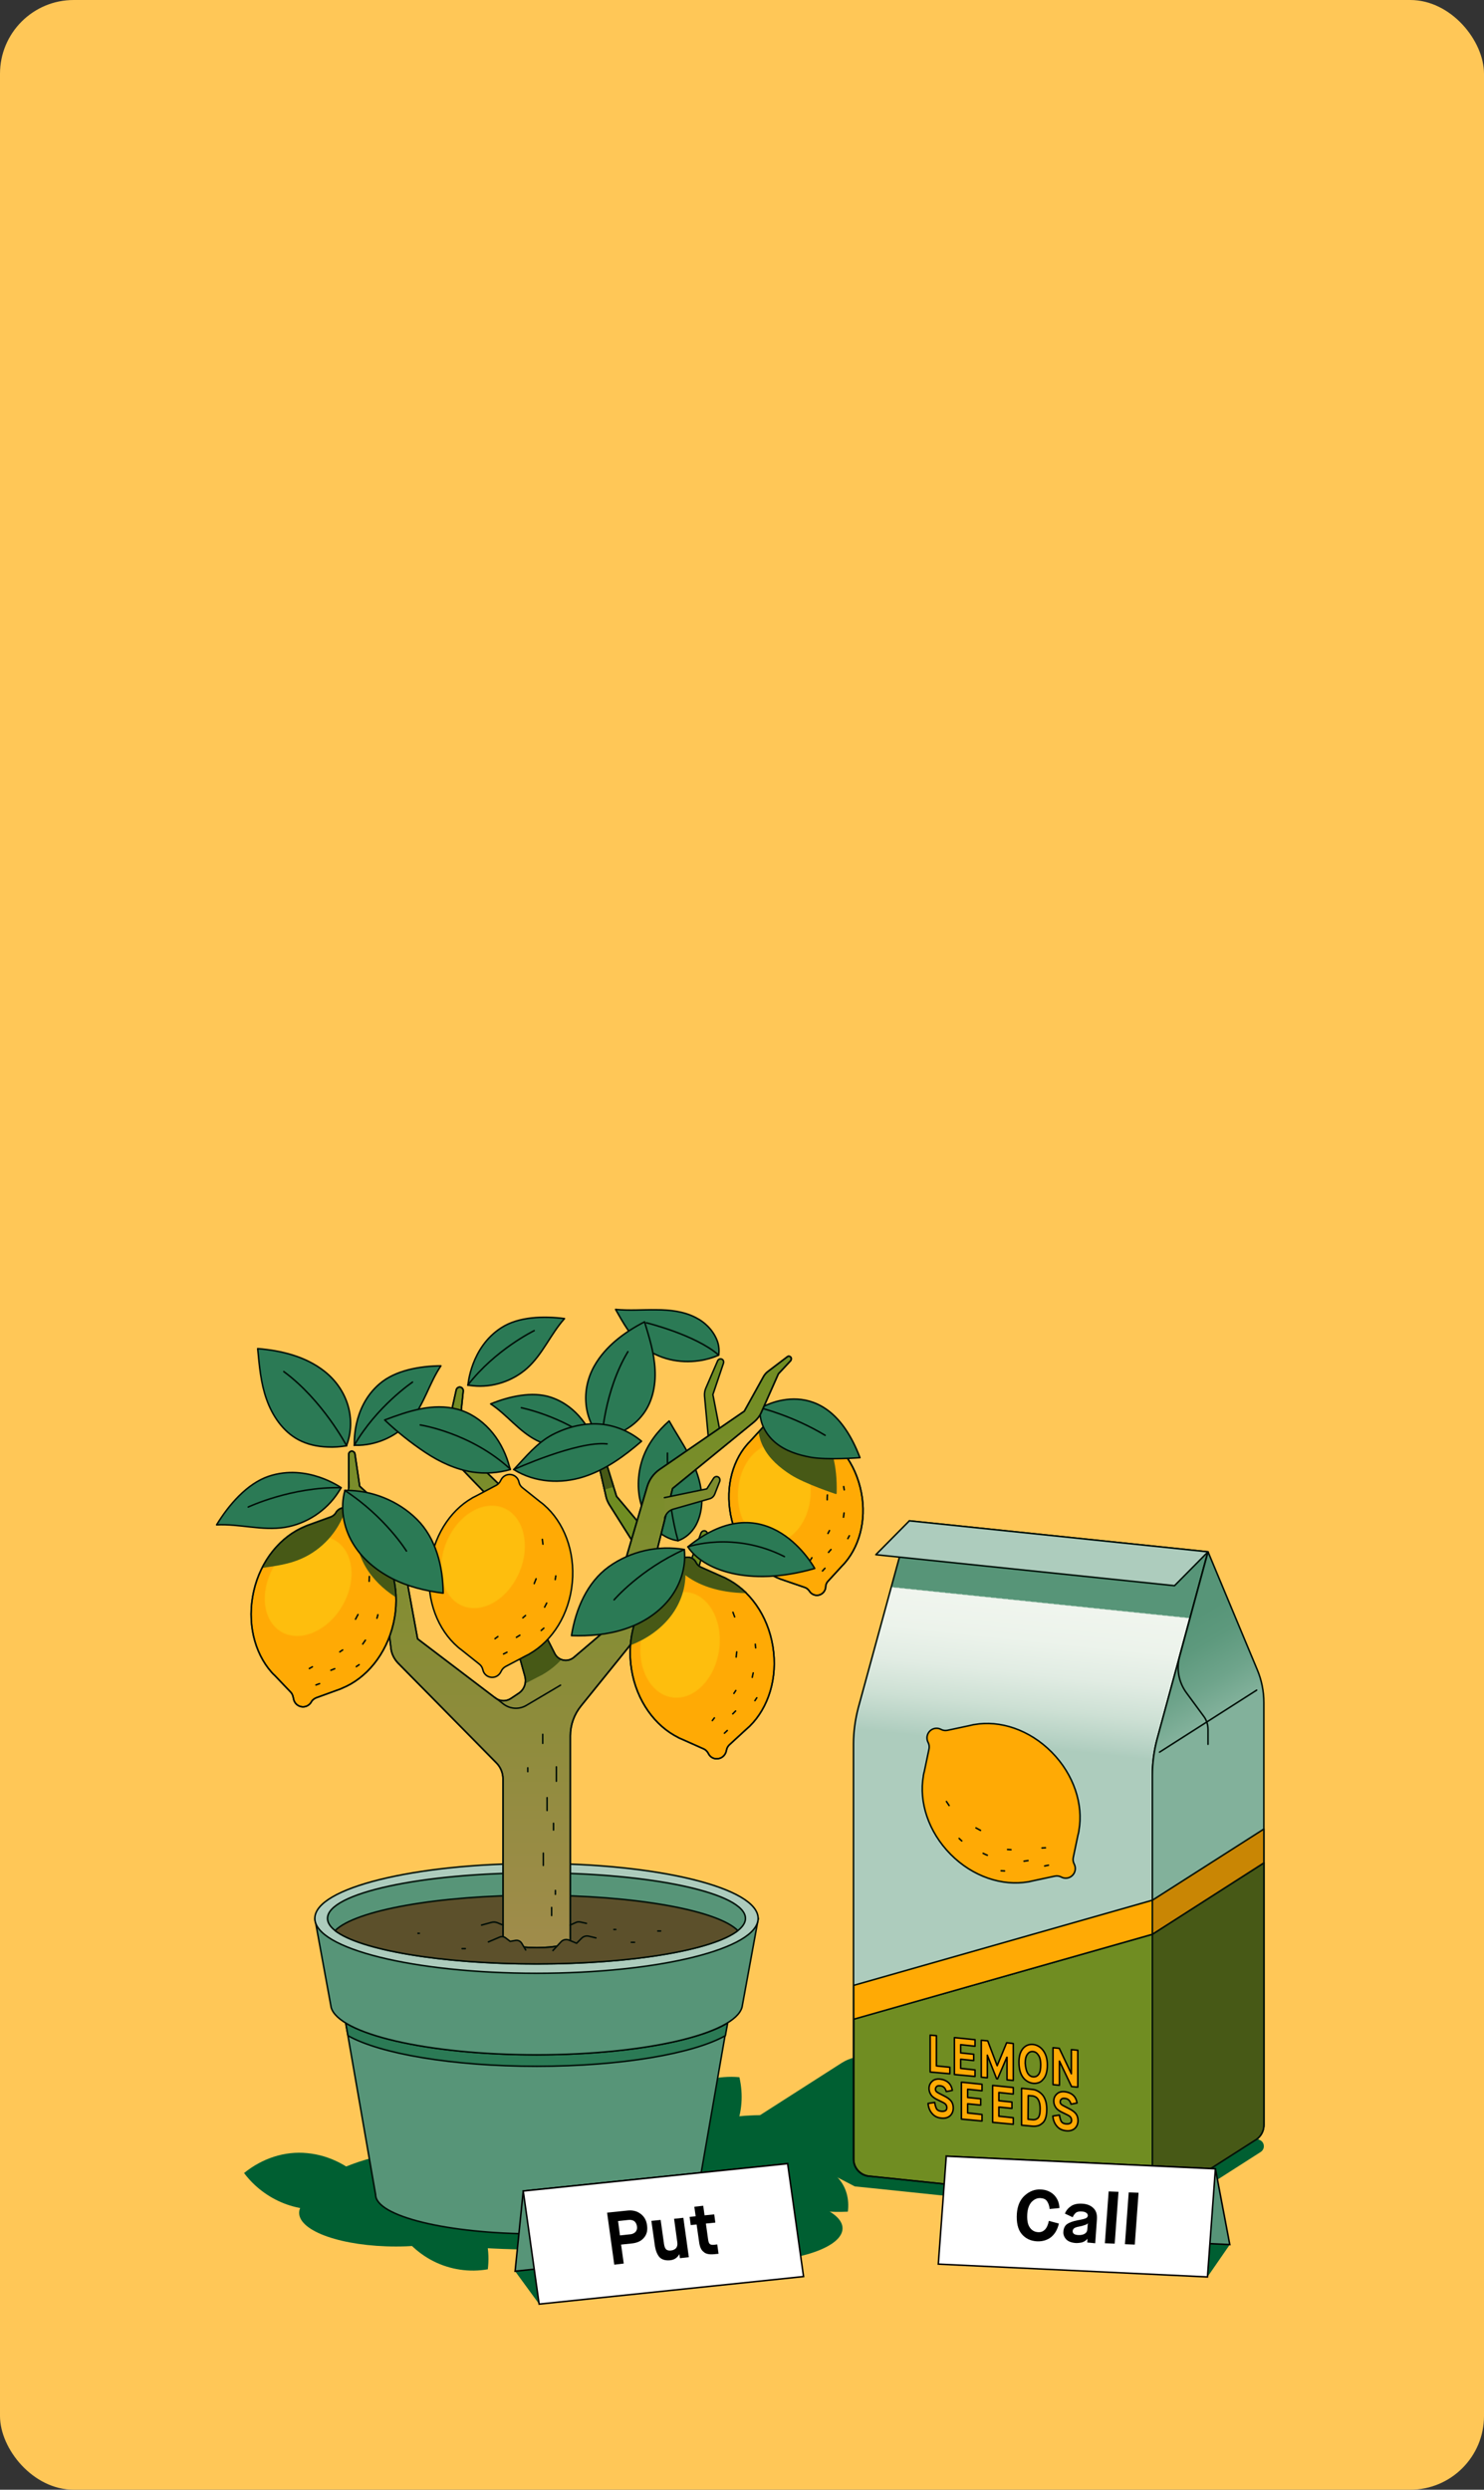 <svg width="322" height="540" viewBox="0 0 322 540" fill="none" xmlns="http://www.w3.org/2000/svg">
<rect x="0" y="0" width="322" height="540" fill="#333333" stroke="none"/>
<rect width="322" height="540" rx="16" fill="#FFC757"/>
<path d="M73.366 323.712C70.779 327.696 66.467 330.517 61.826 331.264C56.856 332.053 52.01 330.476 47 330.725C49.628 326.409 53.612 321.762 58.335 320.185C66.672 317.405 74.023 322.675 74.023 322.675L73.366 323.712Z" fill="#2B7A55" stroke="#000E07" stroke-width="0.33" stroke-miterlimit="10" stroke-linecap="round" stroke-linejoin="round"/>
<path d="M53.858 326.865C53.858 326.865 63.304 322.425 74.023 322.674" stroke="#000E07" stroke-width="0.33" stroke-miterlimit="10" stroke-linecap="round" stroke-linejoin="round"/>
<path d="M85.564 482.02C87.412 485.63 90.451 488.618 94.065 490.444C97.679 492.27 101.868 492.892 105.851 492.187C106.303 488.286 105.646 484.51 103.552 481.19C101.457 477.87 98.172 475.339 94.434 474.094" fill="#005F32"/>
<path d="M72.052 478.783C65.153 480.36 57.473 477.331 52.955 471.314C56.898 468.119 61.785 466.5 66.672 466.998C71.6 467.455 76.323 469.945 79.814 473.845" fill="#005F32"/>
<path d="M116.406 487.912C142.966 487.912 164.498 482.58 164.498 476.003C164.498 469.426 142.966 464.094 116.406 464.094C89.846 464.094 68.314 469.426 68.314 476.003C68.314 482.58 89.846 487.912 116.406 487.912Z" fill="#005F32"/>
<path d="M161.787 490.61C173.4 490.61 182.814 487.34 182.814 483.307C182.814 479.273 173.4 476.003 161.787 476.003C150.174 476.003 140.76 479.273 140.76 483.307C140.76 487.34 150.174 490.61 161.787 490.61Z" fill="#005F32"/>
<path d="M85.933 487.249C97.546 487.249 106.961 483.979 106.961 479.945C106.961 475.912 97.546 472.642 85.933 472.642C74.32 472.642 64.906 475.912 64.906 479.945C64.906 483.979 74.32 487.249 85.933 487.249Z" fill="#005F32"/>
<path d="M165.894 473.347C177.507 473.347 186.922 470.077 186.922 466.044C186.922 462.01 177.507 458.741 165.894 458.741C154.281 458.741 144.867 462.01 144.867 466.044C144.867 470.077 154.281 473.347 165.894 473.347Z" fill="#005F32"/>
<path d="M139.651 464.716C140.925 460.318 143.758 456.417 147.537 453.844C151.274 451.271 155.956 450.11 160.432 450.525C161.295 454.259 161.048 458.16 159.529 461.687C158.009 465.214 155.34 468.243 152.054 470.152" fill="#005F32"/>
<path d="M71.066 416.083L81.498 476.003C81.498 480.692 97.145 484.51 116.406 484.51C135.709 484.51 151.315 480.692 151.315 476.003L161.746 416.083H71.066Z" fill="#579578" stroke="#000E07" stroke-width="0.33" stroke-miterlimit="10" stroke-linecap="round" stroke-linejoin="round"/>
<path d="M116.406 445.669C97.679 445.669 81.662 442.806 75.009 438.781L75.502 441.52C82.401 445.42 98.13 448.159 116.447 448.159C134.764 448.159 150.452 445.42 157.393 441.52L157.886 438.781C151.191 442.806 135.133 445.669 116.406 445.669Z" fill="#2B7A55" stroke="#000E07" stroke-width="0.33" stroke-miterlimit="10" stroke-linecap="round" stroke-linejoin="round"/>
<path d="M150.986 285.784C148.358 284.415 145.319 284.083 142.403 284.083C139.446 284.041 136.489 284.29 133.573 284C135.298 287.029 136.859 289.934 139.569 292.092C142.937 294.789 147.455 295.743 151.685 295.121C153.163 294.914 154.6 294.499 155.956 293.918C156.079 292.88 155.997 291.884 155.668 290.93C154.847 288.648 153.04 286.822 150.986 285.784Z" fill="#2B7A55" stroke="#000E07" stroke-width="0.33" stroke-miterlimit="10" stroke-linecap="round" stroke-linejoin="round"/>
<path d="M140.268 286.905C140.268 286.905 150.822 289.477 155.915 293.876" stroke="#000E07" stroke-width="0.33" stroke-miterlimit="10" stroke-linecap="round" stroke-linejoin="round"/>
<path d="M153.738 312.176L152.875 302.798C152.834 302.217 152.916 301.594 153.163 301.055L155.709 295.163C155.832 294.872 156.161 294.665 156.489 294.748C156.9 294.831 157.105 295.246 156.982 295.66L154.682 302.466L156.366 311.139" fill="#708D22"/>
<path d="M153.738 312.176L152.875 302.798C152.834 302.217 152.916 301.594 153.163 301.055L155.709 295.163C155.832 294.872 156.161 294.665 156.489 294.748C156.9 294.831 157.105 295.246 156.982 295.66L154.682 302.466L156.366 311.139" stroke="#000E07" stroke-width="0.33" stroke-miterlimit="10" stroke-linecap="round" stroke-linejoin="round"/>
<path d="M128.111 313.047C124.333 314.458 119.979 314.209 116.406 312.383C112.587 310.433 110.041 306.864 106.468 304.499C110.41 302.881 115.462 301.719 119.487 303.047C126.591 305.37 129.015 312.715 129.015 312.715L128.111 313.047Z" fill="#2B7A55" stroke="#000E07" stroke-width="0.33" stroke-miterlimit="10" stroke-linecap="round" stroke-linejoin="round"/>
<path d="M113.121 305.329C113.121 305.329 121.828 307.072 129.056 312.674" stroke="#000E07" stroke-width="0.33" stroke-miterlimit="10" stroke-linecap="round" stroke-linejoin="round"/>
<path d="M77.966 313.462C82.196 313.296 86.385 311.305 89.137 308.026C92.053 304.541 93.121 300.018 95.667 296.241C91.149 296.283 85.769 297.196 82.361 300.142C76.323 305.288 76.898 313.462 76.898 313.462H77.966Z" fill="#2B7A55" stroke="#000E07" stroke-width="0.33" stroke-miterlimit="10" stroke-linecap="round" stroke-linejoin="round"/>
<path d="M89.507 299.769C89.507 299.769 81.704 305.039 76.857 313.504" stroke="#000E07" stroke-width="0.33" stroke-miterlimit="10" stroke-linecap="round" stroke-linejoin="round"/>
<path d="M102.608 300.557C106.838 301.013 111.232 299.561 114.395 296.739C117.762 293.71 119.446 289.394 122.485 285.992C118.009 285.411 112.546 285.535 108.768 287.983C102.115 292.258 101.54 300.432 101.54 300.432L102.608 300.557Z" fill="#2B7A55" stroke="#000E07" stroke-width="0.33" stroke-miterlimit="10" stroke-linecap="round" stroke-linejoin="round"/>
<path d="M115.913 288.606C115.913 288.606 107.453 292.714 101.498 300.432" stroke="#000E07" stroke-width="0.33" stroke-miterlimit="10" stroke-linecap="round" stroke-linejoin="round"/>
<path d="M57.842 303.503C56.569 299.935 56.282 296.283 55.912 292.507C61.046 292.922 66.302 294.208 70.368 297.403C75.461 301.387 77.35 307.86 75.173 313.587C73.818 313.794 72.422 313.919 71.025 313.836C68.849 313.753 66.672 313.296 64.742 312.259C61.415 310.475 59.115 307.114 57.842 303.503Z" fill="#2B7A55" stroke="#000E07" stroke-width="0.33" stroke-miterlimit="10" stroke-linecap="round" stroke-linejoin="round"/>
<path d="M75.214 313.587C75.214 313.587 69.998 303.669 61.579 297.486" stroke="#000E07" stroke-width="0.33" stroke-miterlimit="10" stroke-linecap="round" stroke-linejoin="round"/>
<path d="M142.115 297.03C141.951 293.42 140.883 290.141 139.856 286.697C135.503 288.938 131.396 291.967 128.973 296.241C125.975 301.553 126.632 307.943 130.575 312.134C131.848 311.844 133.08 311.387 134.271 310.848C136.16 309.977 137.885 308.773 139.199 307.155C141.499 304.416 142.321 300.64 142.115 297.03Z" fill="#2B7A55" stroke="#000E07" stroke-width="0.33" stroke-miterlimit="10" stroke-linecap="round" stroke-linejoin="round"/>
<path d="M130.575 312.176C130.575 312.176 131.109 301.677 136.243 293.17" stroke="#000E07" stroke-width="0.33" stroke-miterlimit="10" stroke-linecap="round" stroke-linejoin="round"/>
<path d="M161.007 435.337C161.048 435.171 164.539 416.083 164.539 416.083H68.314C68.314 416.083 71.805 435.171 71.846 435.337V435.378C73.448 441.146 92.791 445.669 116.406 445.669C140.021 445.669 159.405 441.146 161.007 435.337Z" fill="#579578" stroke="#000E07" stroke-width="0.33" stroke-miterlimit="10" stroke-linecap="round" stroke-linejoin="round"/>
<path d="M138.173 335.787L132.177 326.285C131.889 325.787 131.643 325.247 131.52 324.708L129.589 316.242C129.507 315.869 129.712 315.454 130.082 315.33C130.493 315.164 130.945 315.413 131.068 315.828L133.778 324.542L140.062 332.011" fill="#708D22"/>
<path d="M138.173 335.787L132.177 326.285C131.889 325.787 131.643 325.247 131.52 324.708L129.589 316.242C129.507 315.869 129.712 315.454 130.082 315.33C130.493 315.164 130.945 315.413 131.068 315.828L133.778 324.542L140.062 332.011" stroke="#000E07" stroke-width="0.33" stroke-miterlimit="10" stroke-linecap="round" stroke-linejoin="round"/>
<path d="M131.109 322.923C131.766 322.716 132.423 322.55 133.121 322.342L131.109 315.828C130.986 315.413 130.534 315.164 130.123 315.33C129.753 315.454 129.548 315.869 129.63 316.242L131.109 322.923Z" fill="#475916" stroke="#475916" stroke-width="0.33" stroke-miterlimit="10" stroke-linecap="round" stroke-linejoin="round"/>
<path d="M138.173 335.787L132.177 326.285C131.889 325.787 131.643 325.247 131.52 324.708L129.589 316.242C129.507 315.869 129.712 315.454 130.082 315.33C130.493 315.164 130.945 315.413 131.068 315.828L133.778 324.542L140.062 332.011" stroke="#000E07" stroke-width="0.33" stroke-miterlimit="10" stroke-linecap="round" stroke-linejoin="round"/>
<path d="M116.406 427.992C142.966 427.992 164.498 422.66 164.498 416.083C164.498 409.505 142.966 404.173 116.406 404.173C89.846 404.173 68.314 409.505 68.314 416.083C68.314 422.66 89.846 427.992 116.406 427.992Z" fill="#ADCCBD" stroke="#000E07" stroke-width="0.33" stroke-miterlimit="10" stroke-linecap="round" stroke-linejoin="round"/>
<path d="M116.406 425.959C141.447 425.959 161.746 421.537 161.746 416.083C161.746 410.628 141.447 406.207 116.406 406.207C91.366 406.207 71.066 410.628 71.066 416.083C71.066 421.537 91.366 425.959 116.406 425.959Z" fill="#579578" stroke="#000E07" stroke-width="0.33" stroke-miterlimit="10" stroke-linecap="round" stroke-linejoin="round"/>
<path d="M130.863 308.939C127.044 308.483 123.224 309.437 119.857 311.18C116.489 312.964 114.148 315.911 111.479 318.732C116.16 321.637 121.787 321.845 126.633 320.309C131.315 318.815 135.422 315.869 139.2 312.591C136.777 310.558 133.82 309.313 130.863 308.939Z" fill="#2B7A55" stroke="#000E07" stroke-width="0.33" stroke-miterlimit="10" stroke-linecap="round" stroke-linejoin="round"/>
<path d="M111.479 318.732C111.479 318.732 125.319 312.466 131.725 313.172" stroke="#000E07" stroke-width="0.33" stroke-miterlimit="10" stroke-linecap="round" stroke-linejoin="round"/>
<path d="M160.103 418.739C155.75 414.34 137.844 411.062 116.406 411.062C94.968 411.062 77.062 414.34 72.709 418.739C78.048 422.888 95.584 425.959 116.406 425.959C137.228 425.959 154.764 422.93 160.103 418.739Z" fill="#5C502B" stroke="#000E07" stroke-width="0.33" stroke-miterlimit="10" stroke-linecap="round" stroke-linejoin="round"/>
<path d="M153.491 332.924L151.109 341.97C150.904 342.842 150.411 343.589 149.713 344.128L137.146 354.336C136.448 354.876 135.462 354.751 134.928 354.046C134.558 353.548 134.517 352.884 134.846 352.344L135.585 351.017C135.831 350.56 136.201 350.187 136.612 349.938L147.495 342.8C148.234 342.302 148.809 341.597 149.097 340.767L152.095 332.509C152.218 332.219 152.464 332.011 152.793 332.011C153.286 332.011 153.614 332.468 153.491 332.924Z" fill="#708D22" stroke="#000E07" stroke-width="0.33" stroke-miterlimit="10" stroke-linecap="round" stroke-linejoin="round"/>
<path d="M186.634 322.55C185.074 316.325 180.926 311.636 176.039 309.769H175.997C175.71 309.686 175.464 309.562 175.176 309.479L170.823 307.985C170.412 307.86 170.084 307.57 169.837 307.238L169.755 307.113C169.303 306.449 168.482 306.117 167.702 306.325C166.921 306.532 166.346 307.196 166.264 308.026V308.192C166.223 308.607 166.059 309.022 165.771 309.313L162.65 312.715C162.445 312.923 162.239 313.13 162.075 313.338L162.034 313.379C158.625 317.363 157.229 323.504 158.79 329.729C160.35 335.953 164.498 340.642 169.385 342.51H169.426C169.714 342.593 169.96 342.717 170.248 342.8L174.601 344.294C175.012 344.418 175.34 344.709 175.587 345.041L175.669 345.165C176.121 345.829 176.942 346.161 177.722 345.954C178.503 345.746 179.078 345.082 179.16 344.252V344.086C179.201 343.671 179.365 343.257 179.653 342.966L182.774 339.563C182.979 339.356 183.184 339.148 183.349 338.941L183.39 338.899C186.799 334.874 188.195 328.733 186.634 322.55Z" fill="#FFAA05" stroke="#000E07" stroke-width="0.33" stroke-miterlimit="10" stroke-linecap="round" stroke-linejoin="round"/>
<path opacity="0.3" d="M175.923 324.397C176.333 318.475 173.125 313.425 168.758 313.116C164.391 312.807 160.519 317.357 160.109 323.279C159.699 329.2 162.906 334.251 167.273 334.559C171.641 334.868 175.513 330.318 175.923 324.397Z" fill="#FCEE21" stroke="#FFAA05" stroke-width="0.33" stroke-miterlimit="10" stroke-linecap="round" stroke-linejoin="round"/>
<path d="M178.462 340.725C178.626 340.518 178.832 340.352 178.996 340.144" stroke="#000E07" stroke-width="0.33" stroke-miterlimit="10" stroke-linecap="round" stroke-linejoin="round"/>
<path d="M179.775 336.7C179.94 336.493 180.104 336.285 180.309 336.078" stroke="#000E07" stroke-width="0.33" stroke-miterlimit="10" stroke-linecap="round" stroke-linejoin="round"/>
<path d="M183.965 333.712C184.088 333.505 184.17 333.297 184.293 333.09" stroke="#000E07" stroke-width="0.33" stroke-miterlimit="10" stroke-linecap="round" stroke-linejoin="round"/>
<path d="M183.021 329.065C183.062 328.774 183.103 328.442 183.144 328.152" stroke="#000E07" stroke-width="0.33" stroke-miterlimit="10" stroke-linecap="round" stroke-linejoin="round"/>
<path d="M179.652 332.592C179.776 332.385 179.858 332.177 179.981 331.97" stroke="#000E07" stroke-width="0.33" stroke-miterlimit="10" stroke-linecap="round" stroke-linejoin="round"/>
<path d="M175.792 338.443C175.915 338.235 176.038 338.069 176.162 337.862" stroke="#000E07" stroke-width="0.33" stroke-miterlimit="10" stroke-linecap="round" stroke-linejoin="round"/>
<path d="M179.488 325.289C179.488 324.957 179.488 324.583 179.529 324.251" stroke="#000E07" stroke-width="0.33" stroke-miterlimit="10" stroke-linecap="round" stroke-linejoin="round"/>
<path d="M183.185 323.131C183.144 322.882 183.103 322.674 183.062 322.425" stroke="#000E07" stroke-width="0.33" stroke-miterlimit="10" stroke-linecap="round" stroke-linejoin="round"/>
<path d="M178.461 317.28C178.338 316.989 178.174 316.699 178.051 316.408" stroke="#000E07" stroke-width="0.33" stroke-miterlimit="10" stroke-linecap="round" stroke-linejoin="round"/>
<path d="M171.603 319.687C174.601 321.637 181.377 323.878 181.377 323.878C181.541 317.695 180.227 313.587 178.297 310.848C177.558 310.433 176.818 310.06 176.079 309.769H176.038C175.751 309.686 175.504 309.562 175.217 309.479L170.863 307.985C170.453 307.86 170.124 307.57 169.878 307.238L169.796 307.113C169.344 306.449 168.522 306.117 167.742 306.325C166.962 306.532 166.387 307.196 166.305 308.026V308.192C166.264 308.607 166.099 309.022 165.812 309.313L164.744 310.474C164.908 311.636 165.237 312.757 165.771 313.753C167.003 316.242 169.221 318.151 171.603 319.687Z" fill="#475916" stroke="#475916" stroke-width="0.33" stroke-miterlimit="10" stroke-linecap="round" stroke-linejoin="round"/>
<path d="M186.634 322.55C185.074 316.325 180.926 311.636 176.039 309.769H175.997C175.71 309.686 175.464 309.562 175.176 309.479L170.823 307.985C170.412 307.86 170.084 307.57 169.837 307.238L169.755 307.113C169.303 306.449 168.482 306.117 167.702 306.325C166.921 306.532 166.346 307.196 166.264 308.026V308.192C166.223 308.607 166.059 309.022 165.771 309.313L162.65 312.715C162.445 312.923 162.239 313.13 162.075 313.338L162.034 313.379C158.625 317.363 157.229 323.504 158.79 329.729C160.35 335.953 164.498 340.642 169.385 342.51H169.426C169.714 342.593 169.96 342.717 170.248 342.8L174.601 344.294C175.012 344.418 175.34 344.709 175.587 345.041L175.669 345.165C176.121 345.829 176.942 346.161 177.722 345.954C178.503 345.746 179.078 345.082 179.16 344.252V344.086C179.201 343.671 179.365 343.257 179.653 342.966L182.774 339.563C182.979 339.356 183.184 339.148 183.349 338.941L183.39 338.899C186.799 334.874 188.195 328.733 186.634 322.55Z" stroke="#000E07" stroke-width="0.33" stroke-miterlimit="10" stroke-linecap="round" stroke-linejoin="round"/>
<path d="M186.593 316.159C186.593 316.159 179.488 316.699 175.956 316.076C173.204 315.579 170.412 314.707 168.235 312.881C166.058 311.055 164.58 308.234 164.99 305.412C165.032 305.37 179.2 296.698 186.593 316.159Z" fill="#2B7A55" stroke="#000E07" stroke-width="0.33" stroke-miterlimit="10" stroke-linecap="round" stroke-linejoin="round"/>
<path d="M165.031 305.37C165.031 305.37 172.013 307.072 179.036 311.304" stroke="#000E07" stroke-width="0.33" stroke-miterlimit="10" stroke-linecap="round" stroke-linejoin="round"/>
<path d="M152.095 322.923C151.684 320.185 150.575 317.612 149.302 315.205C148.029 312.798 146.509 310.557 145.195 308.192C142.731 310.35 140.513 313.172 139.405 316.491C138.296 319.811 138.172 323.587 139.322 326.948C140.472 330.31 143.019 333.09 146.099 333.961C146.427 334.044 146.756 334.127 147.125 334.169C148.686 333.629 150.082 332.426 150.945 330.891C152.218 328.608 152.547 325.662 152.095 322.923Z" fill="#2B7A55" stroke="#000E07" stroke-width="0.33" stroke-miterlimit="10" stroke-linecap="round" stroke-linejoin="round"/>
<path d="M144.826 315.163C144.826 315.163 144.538 325.039 147.126 334.169" stroke="#000E07" stroke-width="0.33" stroke-miterlimit="10" stroke-linecap="round" stroke-linejoin="round"/>
<path d="M171.274 294.166C171.11 294.125 170.987 294.166 170.863 294.249L166.592 297.486C166.223 297.777 165.935 298.109 165.689 298.524L161.5 306.076L143.142 318.691C141.828 319.604 140.883 320.89 140.431 322.425L131.478 352.718C131.273 353.465 130.821 354.087 130.246 354.585L124.497 359.482C123.142 360.602 121.129 360.187 120.349 358.61L111.478 341.099L110.739 325.87C110.698 324.832 110.246 323.836 109.507 323.131L99.322 313.255L100.513 301.719C100.554 301.262 100.225 300.889 99.814 300.847C99.445 300.806 99.075 301.096 98.993 301.47L96.406 313.089C96.242 313.877 96.447 314.707 97.022 315.288L107.659 326.326L107.412 340.186L113.901 363.59C114.271 365.001 113.737 366.494 112.505 367.283L110.821 368.403C109.794 369.067 108.48 369.026 107.494 368.279L90.615 355.456L86.056 330.6C85.933 329.895 85.564 329.231 85.03 328.733L78.048 322.342L77.021 315.371C76.98 315.039 76.734 314.79 76.405 314.749C75.995 314.707 75.666 315.039 75.666 315.413V322.882C75.666 323.546 75.912 324.168 76.323 324.666L81.662 330.683L84.824 357.49C84.948 358.693 85.522 359.814 86.344 360.685L107.7 382.346C108.603 383.259 109.137 384.504 109.137 385.832V420.813V420.855C109.137 421.726 112.423 422.431 116.447 422.431C120.472 422.431 123.758 421.726 123.758 420.855V376.495C123.758 374.13 124.579 371.847 126.057 370.022L136.325 357.324C137.269 356.12 137.967 354.751 138.296 353.216L145.935 322.84L163.676 308.358C164.292 307.819 164.826 307.155 165.155 306.408L168.892 297.984L171.562 295.121C171.808 294.747 171.726 294.291 171.274 294.166Z" fill="url(#paint0_linear)" stroke="#000E07" stroke-width="0.33" stroke-miterlimit="10" stroke-linecap="round" stroke-linejoin="round"/>
<path d="M120.349 358.652L116.078 350.228H110.205L113.901 363.507C114.024 364.005 114.066 364.503 113.983 364.959L116.858 363.465C117.146 363.341 117.392 363.175 117.68 363.05L117.721 363.009C119.158 362.179 120.472 361.142 121.622 359.897C121.088 359.648 120.637 359.233 120.349 358.652Z" fill="#475916" stroke="#475916" stroke-width="0.33" stroke-miterlimit="10" stroke-linecap="round" stroke-linejoin="round"/>
<path d="M171.274 294.166C171.11 294.125 170.987 294.166 170.863 294.249L166.592 297.486C166.223 297.777 165.935 298.109 165.689 298.524L161.5 306.076L143.142 318.691C141.828 319.604 140.883 320.89 140.431 322.425L131.478 352.718C131.273 353.465 130.821 354.087 130.246 354.585L124.497 359.482C123.142 360.602 121.129 360.187 120.349 358.61L111.478 341.099L110.739 325.87C110.698 324.832 110.246 323.836 109.507 323.131L99.322 313.255L100.513 301.719C100.554 301.262 100.225 300.889 99.814 300.847C99.445 300.806 99.075 301.096 98.993 301.47L96.406 313.089C96.242 313.877 96.447 314.707 97.022 315.288L107.659 326.326L107.412 340.186L113.901 363.59C114.271 365.001 113.737 366.494 112.505 367.283L110.821 368.403C109.794 369.067 108.48 369.026 107.494 368.279L90.615 355.456L86.056 330.6C85.933 329.895 85.564 329.231 85.03 328.733L78.048 322.342L77.021 315.371C76.98 315.039 76.734 314.79 76.405 314.749C75.995 314.707 75.666 315.039 75.666 315.413V322.882C75.666 323.546 75.912 324.168 76.323 324.666L81.662 330.683L84.824 357.49C84.948 358.693 85.522 359.814 86.344 360.685L107.7 382.346C108.603 383.259 109.137 384.504 109.137 385.832V420.813V420.855C109.137 421.726 112.423 422.431 116.447 422.431C120.472 422.431 123.758 421.726 123.758 420.855V376.495C123.758 374.13 124.579 371.847 126.057 370.022L136.325 357.324C137.269 356.12 137.967 354.751 138.296 353.216L145.935 322.84L163.676 308.358C164.292 307.819 164.826 307.155 165.155 306.408L168.892 297.984L171.562 295.121C171.808 294.747 171.726 294.291 171.274 294.166Z" stroke="#000E07" stroke-width="0.33" stroke-miterlimit="10" stroke-linecap="round" stroke-linejoin="round"/>
<path d="M144.169 324.832L153.368 322.923L154.847 320.6C155.011 320.351 155.34 320.185 155.627 320.268C156.079 320.351 156.325 320.849 156.161 321.305L155.093 324.044C154.888 324.542 154.477 324.957 153.943 325.081L146.099 327.322C145.155 327.571 144.456 328.359 144.21 329.272" fill="#7E8D2E"/>
<path d="M144.169 324.832L153.368 322.923L154.847 320.6C155.011 320.351 155.34 320.185 155.627 320.268C156.079 320.351 156.325 320.849 156.161 321.305L155.093 324.044C154.888 324.542 154.477 324.957 153.943 325.081L146.099 327.322C145.155 327.571 144.456 328.359 144.21 329.272" stroke="#000E07" stroke-width="0.33" stroke-miterlimit="10" stroke-linecap="round" stroke-linejoin="round"/>
<path d="M167.701 357.117C166.592 350.27 162.567 344.834 157.516 342.344L157.475 342.302C157.187 342.178 156.9 342.053 156.612 341.929L152.054 339.896C151.643 339.73 151.314 339.398 151.068 338.983L150.986 338.817C150.575 338.028 149.713 337.613 148.85 337.779C147.988 337.904 147.29 338.609 147.125 339.481L147.084 339.647C147.002 340.103 146.756 340.518 146.427 340.809L142.772 344.17C142.526 344.377 142.32 344.585 142.074 344.792L142.033 344.834C138.008 348.817 135.914 355.291 137.022 362.096C138.131 368.943 142.156 374.379 147.207 376.869L147.249 376.91C147.536 377.035 147.823 377.159 148.111 377.284L152.67 379.317C153.08 379.483 153.409 379.815 153.655 380.23L153.737 380.396C154.148 381.184 155.011 381.599 155.873 381.433C156.735 381.309 157.434 380.603 157.598 379.732L157.639 379.566C157.721 379.11 157.967 378.695 158.296 378.404L161.951 375.043C162.198 374.836 162.403 374.628 162.649 374.421L162.69 374.379C166.715 370.395 168.81 363.963 167.701 357.117Z" fill="#FFAA05" stroke="#000E07" stroke-width="0.33" stroke-miterlimit="10" stroke-linecap="round" stroke-linejoin="round"/>
<path opacity="0.3" d="M156.032 358.106C157.023 351.791 154.032 346.064 149.35 345.313C144.668 344.563 140.069 349.073 139.078 355.388C138.086 361.703 141.077 367.43 145.759 368.181C150.441 368.931 155.04 364.421 156.032 358.106Z" fill="#FCEE21" stroke="#FFAA05" stroke-width="0.33" stroke-miterlimit="10" stroke-linecap="round" stroke-linejoin="round"/>
<path d="M157.188 375.914C157.393 375.707 157.598 375.541 157.804 375.333" stroke="#000E07" stroke-width="0.33" stroke-miterlimit="10" stroke-linecap="round" stroke-linejoin="round"/>
<path d="M158.994 371.723C159.199 371.516 159.405 371.308 159.61 371.101" stroke="#000E07" stroke-width="0.33" stroke-miterlimit="10" stroke-linecap="round" stroke-linejoin="round"/>
<path d="M163.799 368.86C163.922 368.653 164.086 368.445 164.21 368.238" stroke="#000E07" stroke-width="0.33" stroke-miterlimit="10" stroke-linecap="round" stroke-linejoin="round"/>
<path d="M163.225 363.798C163.307 363.466 163.348 363.134 163.43 362.843" stroke="#000E07" stroke-width="0.33" stroke-miterlimit="10" stroke-linecap="round" stroke-linejoin="round"/>
<path d="M159.24 367.283C159.363 367.076 159.528 366.868 159.651 366.661" stroke="#000E07" stroke-width="0.33" stroke-miterlimit="10" stroke-linecap="round" stroke-linejoin="round"/>
<path d="M154.559 373.176C154.723 372.968 154.887 372.761 155.01 372.595" stroke="#000E07" stroke-width="0.33" stroke-miterlimit="10" stroke-linecap="round" stroke-linejoin="round"/>
<path d="M159.733 359.399C159.774 359.025 159.816 358.652 159.857 358.278" stroke="#000E07" stroke-width="0.33" stroke-miterlimit="10" stroke-linecap="round" stroke-linejoin="round"/>
<path d="M163.964 357.407C163.923 357.158 163.923 356.868 163.882 356.619" stroke="#000E07" stroke-width="0.33" stroke-miterlimit="10" stroke-linecap="round" stroke-linejoin="round"/>
<path d="M159.405 350.685C159.282 350.353 159.158 350.021 159.035 349.689" stroke="#000E07" stroke-width="0.33" stroke-miterlimit="10" stroke-linecap="round" stroke-linejoin="round"/>
<path d="M157.517 342.344L157.476 342.302C157.188 342.178 156.901 342.053 156.614 341.929L152.055 339.896C151.644 339.73 151.316 339.398 151.069 338.983L150.987 338.817C150.576 338.028 149.714 337.613 148.852 337.779C147.989 337.904 147.291 338.609 147.127 339.481L147.086 339.647V339.688C147.086 339.73 147.044 339.771 147.044 339.813C146.921 340.186 146.757 340.518 146.428 340.809L142.773 344.17C142.527 344.377 142.322 344.585 142.075 344.792L142.034 344.834C139.118 347.738 137.188 351.93 136.818 356.66C140.022 355.415 142.938 353.465 145.114 350.809C147.291 348.153 148.605 344.751 148.564 341.307C151.357 343.589 155.874 345.29 161.87 345.373C160.515 344.17 159.078 343.132 157.517 342.344Z" fill="#475916" stroke="#475916" stroke-width="0.33" stroke-miterlimit="10" stroke-linecap="round" stroke-linejoin="round"/>
<path d="M167.701 357.117C166.592 350.27 162.567 344.834 157.516 342.344L157.475 342.302C157.187 342.178 156.9 342.053 156.612 341.929L152.054 339.896C151.643 339.73 151.314 339.398 151.068 338.983L150.986 338.817C150.575 338.028 149.713 337.613 148.85 337.779C147.988 337.904 147.29 338.609 147.125 339.481L147.084 339.647C147.002 340.103 146.756 340.518 146.427 340.809L142.772 344.17C142.526 344.377 142.32 344.585 142.074 344.792L142.033 344.834C138.008 348.817 135.914 355.291 137.022 362.096C138.131 368.943 142.156 374.379 147.207 376.869L147.249 376.91C147.536 377.035 147.823 377.159 148.111 377.284L152.67 379.317C153.08 379.483 153.409 379.815 153.655 380.23L153.737 380.396C154.148 381.184 155.011 381.599 155.873 381.433C156.735 381.309 157.434 380.603 157.598 379.732L157.639 379.566C157.721 379.11 157.967 378.695 158.296 378.404L161.951 375.043C162.198 374.836 162.403 374.628 162.649 374.421L162.69 374.379C166.715 370.395 168.81 363.963 167.701 357.117Z" stroke="#000E07" stroke-width="0.33" stroke-miterlimit="10" stroke-linecap="round" stroke-linejoin="round"/>
<path d="M149.262 335.497C152.383 340.352 162.281 344.336 176.778 340.186C176.778 340.186 166.593 321.388 149.262 335.497Z" fill="#2B7A55" stroke="#000E07" stroke-width="0.33" stroke-miterlimit="10" stroke-linecap="round" stroke-linejoin="round"/>
<path d="M149.262 335.497C149.262 335.497 159.159 332.011 170.207 337.613" stroke="#000E07" stroke-width="0.33" stroke-miterlimit="10" stroke-linecap="round" stroke-linejoin="round"/>
<path d="M124.004 354.751C127.864 354.876 131.807 354.544 135.503 353.34C139.199 352.137 142.649 350.021 145.113 346.991C147.577 343.962 148.933 339.937 148.481 336.078C142.813 335.082 136.776 336.451 132.094 339.812C127.413 343.174 124.907 349.025 124.004 354.751Z" fill="#2B7A55" stroke="#000E07" stroke-width="0.33" stroke-miterlimit="10" stroke-linecap="round" stroke-linejoin="round"/>
<path d="M133.244 346.991C133.244 346.991 138.871 340.393 148.481 336.078" stroke="#000E07" stroke-width="0.33" stroke-miterlimit="10" stroke-linecap="round" stroke-linejoin="round"/>
<path d="M124.168 343.298C124.826 336.41 122.32 330.102 118.049 326.409L118.008 326.368C117.762 326.16 117.515 325.953 117.269 325.787L113.367 322.674C112.998 322.384 112.751 322.01 112.628 321.554L112.587 321.388C112.382 320.517 111.642 319.894 110.78 319.811C109.918 319.728 109.096 320.185 108.685 321.015L108.603 321.181C108.398 321.596 108.069 321.927 107.7 322.135L103.305 324.459C103.018 324.583 102.772 324.749 102.484 324.874L102.443 324.915C97.556 327.695 93.901 333.422 93.203 340.31C92.504 347.199 95.051 353.506 99.322 357.199L99.363 357.241C99.609 357.448 99.856 357.656 100.102 357.822L104.004 360.934C104.373 361.224 104.62 361.598 104.743 362.054L104.784 362.22C104.989 363.092 105.729 363.714 106.591 363.797C107.453 363.88 108.275 363.424 108.685 362.594L108.768 362.428C108.973 362.013 109.302 361.681 109.671 361.473L114.065 359.15C114.353 359.025 114.599 358.859 114.887 358.735L114.928 358.693C119.856 355.871 123.511 350.186 124.168 343.298Z" fill="#FFAA05" stroke="#000E07" stroke-width="0.33" stroke-miterlimit="10" stroke-linecap="round" stroke-linejoin="round"/>
<path opacity="0.3" d="M112.658 341.186C115.217 335.338 113.776 329.028 109.441 327.091C105.105 325.155 99.516 328.326 96.958 334.174C94.399 340.022 95.84 346.332 100.176 348.269C104.511 350.205 110.1 347.034 112.658 341.186Z" fill="#FCEE21" stroke="#FFAA05" stroke-width="0.33" stroke-miterlimit="10" stroke-linecap="round" stroke-linejoin="round"/>
<path d="M109.261 358.735C109.507 358.61 109.754 358.486 110 358.361" stroke="#000E07" stroke-width="0.33" stroke-miterlimit="10" stroke-linecap="round" stroke-linejoin="round"/>
<path d="M112.053 355.124C112.299 354.958 112.546 354.834 112.792 354.668" stroke="#000E07" stroke-width="0.33" stroke-miterlimit="10" stroke-linecap="round" stroke-linejoin="round"/>
<path d="M117.433 353.631C117.638 353.465 117.802 353.299 118.008 353.133" stroke="#000E07" stroke-width="0.33" stroke-miterlimit="10" stroke-linecap="round" stroke-linejoin="round"/>
<path d="M118.172 348.568C118.336 348.278 118.459 347.987 118.624 347.697" stroke="#000E07" stroke-width="0.33" stroke-miterlimit="10" stroke-linecap="round" stroke-linejoin="round"/>
<path d="M113.449 350.892C113.655 350.726 113.819 350.56 114.024 350.394" stroke="#000E07" stroke-width="0.33" stroke-miterlimit="10" stroke-linecap="round" stroke-linejoin="round"/>
<path d="M107.412 355.415C107.617 355.249 107.823 355.124 108.028 354.958" stroke="#000E07" stroke-width="0.33" stroke-miterlimit="10" stroke-linecap="round" stroke-linejoin="round"/>
<path d="M115.913 343.464C116.036 343.132 116.201 342.759 116.324 342.427" stroke="#000E07" stroke-width="0.33" stroke-miterlimit="10" stroke-linecap="round" stroke-linejoin="round"/>
<path d="M120.473 342.593C120.514 342.344 120.555 342.095 120.596 341.804" stroke="#000E07" stroke-width="0.33" stroke-miterlimit="10" stroke-linecap="round" stroke-linejoin="round"/>
<path d="M117.803 334.916C117.762 334.584 117.721 334.21 117.68 333.878" stroke="#000E07" stroke-width="0.33" stroke-miterlimit="10" stroke-linecap="round" stroke-linejoin="round"/>
<path d="M85.359 352.137C86.919 345.414 85.235 338.816 81.498 334.584L81.457 334.542C81.252 334.293 81.046 334.086 80.8 333.878L77.35 330.268C77.022 329.936 76.857 329.521 76.775 329.065L76.734 328.899C76.611 328.027 75.995 327.322 75.132 327.114C74.27 326.907 73.407 327.28 72.915 328.027L72.832 328.193C72.586 328.567 72.216 328.857 71.806 329.023L67.124 330.724C66.837 330.807 66.549 330.932 66.261 331.056L66.179 331.098C60.964 333.214 56.569 338.401 55.05 345.124C53.53 351.846 55.173 358.444 58.91 362.677L58.951 362.718C59.157 362.967 59.362 363.175 59.608 363.382L63.058 366.992C63.387 367.324 63.551 367.739 63.633 368.196L63.674 368.362C63.797 369.233 64.413 369.938 65.276 370.146C66.138 370.353 67.001 369.98 67.494 369.233L67.576 369.067C67.822 368.694 68.192 368.403 68.603 368.237L73.284 366.536C73.572 366.453 73.859 366.328 74.147 366.204L74.229 366.162C79.445 364.046 83.798 358.859 85.359 352.137Z" fill="#FFAA05" stroke="#000E07" stroke-width="0.33" stroke-miterlimit="10" stroke-linecap="round" stroke-linejoin="round"/>
<path d="M81.498 334.542L81.457 334.501C81.251 334.252 81.046 334.044 80.8 333.837L77.391 330.268C76.98 333.505 77.802 336.825 79.403 339.646C80.964 342.344 83.264 344.543 85.892 346.244C85.728 341.68 84.126 337.53 81.498 334.542Z" fill="#475916" stroke="#475916" stroke-width="0.33" stroke-miterlimit="10" stroke-linecap="round" stroke-linejoin="round"/>
<path opacity="0.3" d="M74.189 348.524C77.487 343.067 76.881 336.62 72.835 334.124C68.79 331.627 62.837 334.027 59.538 339.484C56.24 344.94 56.846 351.388 60.892 353.884C64.937 356.381 70.89 353.981 74.189 348.524Z" fill="#FCEE21" stroke="#FFAA05" stroke-width="0.33" stroke-miterlimit="10" stroke-linecap="round" stroke-linejoin="round"/>
<path d="M74.721 327.654L74.927 326.99C74.146 326.907 73.407 327.239 72.955 327.944L72.873 328.11C72.627 328.484 72.257 328.774 71.847 328.94L67.165 330.642C66.877 330.725 66.59 330.849 66.302 330.974L66.22 331.015C62.442 332.551 59.074 335.704 56.938 339.895C59.813 339.48 62.688 339.107 65.358 337.904C69.711 335.995 73.202 332.177 74.721 327.654Z" fill="#475916" stroke="#475916" stroke-width="0.33" stroke-miterlimit="10" stroke-linecap="round" stroke-linejoin="round"/>
<path d="M68.561 365.457C68.808 365.374 69.095 365.25 69.342 365.167" stroke="#000E07" stroke-width="0.33" stroke-miterlimit="10" stroke-linecap="round" stroke-linejoin="round"/>
<path d="M71.806 362.262C72.093 362.137 72.34 362.054 72.627 361.93" stroke="#000E07" stroke-width="0.33" stroke-miterlimit="10" stroke-linecap="round" stroke-linejoin="round"/>
<path d="M77.309 361.473C77.514 361.349 77.719 361.183 77.925 361.058" stroke="#000E07" stroke-width="0.33" stroke-miterlimit="10" stroke-linecap="round" stroke-linejoin="round"/>
<path d="M78.705 356.577C78.91 356.287 79.075 356.038 79.28 355.747" stroke="#000E07" stroke-width="0.33" stroke-miterlimit="10" stroke-linecap="round" stroke-linejoin="round"/>
<path d="M73.736 358.278C73.942 358.154 74.147 357.988 74.352 357.863" stroke="#000E07" stroke-width="0.33" stroke-miterlimit="10" stroke-linecap="round" stroke-linejoin="round"/>
<path d="M67.124 361.888C67.329 361.764 67.576 361.639 67.781 361.515" stroke="#000E07" stroke-width="0.33" stroke-miterlimit="10" stroke-linecap="round" stroke-linejoin="round"/>
<path d="M77.144 351.182C77.309 350.85 77.514 350.518 77.678 350.186" stroke="#000E07" stroke-width="0.33" stroke-miterlimit="10" stroke-linecap="round" stroke-linejoin="round"/>
<path d="M81.785 350.975C81.867 350.726 81.949 350.477 81.99 350.228" stroke="#000E07" stroke-width="0.33" stroke-miterlimit="10" stroke-linecap="round" stroke-linejoin="round"/>
<path d="M80.102 342.966C80.102 342.634 80.143 342.261 80.143 341.929" stroke="#000E07" stroke-width="0.33" stroke-miterlimit="10" stroke-linecap="round" stroke-linejoin="round"/>
<path d="M85.359 352.137C86.919 345.414 85.235 338.816 81.498 334.584L81.457 334.542C81.252 334.293 81.046 334.086 80.8 333.878L77.35 330.268C77.022 329.936 76.857 329.521 76.775 329.065L76.734 328.899C76.611 328.027 75.995 327.322 75.132 327.114C74.27 326.907 73.407 327.28 72.915 328.027L72.832 328.193C72.586 328.567 72.216 328.857 71.806 329.023L67.124 330.724C66.837 330.807 66.549 330.932 66.261 331.056L66.179 331.098C60.964 333.214 56.569 338.401 55.05 345.124C53.53 351.846 55.173 358.444 58.91 362.677L58.951 362.718C59.157 362.967 59.362 363.175 59.608 363.382L63.058 366.992C63.387 367.324 63.551 367.739 63.633 368.196L63.674 368.362C63.797 369.233 64.413 369.938 65.276 370.146C66.138 370.353 67.001 369.98 67.494 369.233L67.576 369.067C67.822 368.694 68.192 368.403 68.603 368.237L73.284 366.536C73.572 366.453 73.859 366.328 74.147 366.204L74.229 366.162C79.445 364.046 83.798 358.859 85.359 352.137Z" stroke="#000E07" stroke-width="0.33" stroke-miterlimit="10" stroke-linecap="round" stroke-linejoin="round"/>
<path d="M77.144 324.334L76.076 326.036C75.953 326.243 75.666 326.368 75.419 326.285C75.132 326.202 74.926 325.87 75.008 325.579L75.707 322.592V321.388" fill="url(#paint1_linear)"/>
<path d="M77.144 324.334L76.076 326.036C75.953 326.243 75.666 326.368 75.419 326.285C75.132 326.202 74.926 325.87 75.008 325.579L75.707 322.592V321.388" stroke="#000E07" stroke-width="0.33" stroke-miterlimit="10" stroke-linecap="round" stroke-linejoin="round"/>
<path d="M107.494 368.237L109.26 369.607C110.698 370.686 112.628 370.81 114.188 369.897L121.622 365.499" stroke="#000E07" stroke-width="0.33" stroke-miterlimit="10" stroke-linecap="round" stroke-linejoin="round"/>
<path d="M120.719 383.217V386.33" stroke="#000E07" stroke-width="0.33" stroke-miterlimit="10" stroke-linecap="round" stroke-linejoin="round"/>
<path d="M118.706 389.899V392.679" stroke="#000E07" stroke-width="0.33" stroke-miterlimit="10" stroke-linecap="round" stroke-linejoin="round"/>
<path d="M120.103 395.459V396.911" stroke="#000E07" stroke-width="0.33" stroke-miterlimit="10" stroke-linecap="round" stroke-linejoin="round"/>
<path d="M117.885 401.932V404.588" stroke="#000E07" stroke-width="0.33" stroke-miterlimit="10" stroke-linecap="round" stroke-linejoin="round"/>
<path d="M120.513 410.024V410.854" stroke="#000E07" stroke-width="0.33" stroke-miterlimit="10" stroke-linecap="round" stroke-linejoin="round"/>
<path d="M119.691 413.717V415.46" stroke="#000E07" stroke-width="0.33" stroke-miterlimit="10" stroke-linecap="round" stroke-linejoin="round"/>
<path d="M114.518 383.425V384.255" stroke="#000E07" stroke-width="0.33" stroke-miterlimit="10" stroke-linecap="round" stroke-linejoin="round"/>
<path d="M117.762 378.113V376.163" stroke="#000E07" stroke-width="0.33" stroke-miterlimit="10" stroke-linecap="round" stroke-linejoin="round"/>
<path d="M114.065 422.93L113.203 421.477C112.915 421.021 112.422 420.772 111.889 420.855L110.698 421.062L109.712 420.315C109.342 420.025 108.849 419.942 108.398 420.149L105.975 421.187" fill="#5C502B"/>
<path d="M114.065 422.93L113.203 421.477C112.915 421.021 112.422 420.772 111.889 420.855L110.698 421.062L109.712 420.315C109.342 420.025 108.849 419.942 108.398 420.149L105.975 421.187" stroke="#000E07" stroke-width="0.33" stroke-miterlimit="10" stroke-linecap="round" stroke-linejoin="round"/>
<path d="M119.979 423.054L121.704 421.187C122.156 420.689 122.895 420.523 123.511 420.813L125.113 421.477L126.181 420.398C126.592 419.983 127.167 419.817 127.741 419.942L129.302 420.315" fill="#5C502B"/>
<path d="M119.979 423.054L121.704 421.187C122.156 420.689 122.895 420.523 123.511 420.813L125.113 421.477L126.181 420.398C126.592 419.983 127.167 419.817 127.741 419.942L129.302 420.315" stroke="#000E07" stroke-width="0.33" stroke-miterlimit="10" stroke-linecap="round" stroke-linejoin="round"/>
<path d="M109.137 417.535L107.946 417.037C107.535 416.871 107.083 416.829 106.632 416.954L104.496 417.535" fill="#5C502B"/>
<path d="M109.137 417.535L107.946 417.037C107.535 416.871 107.083 416.829 106.632 416.954L104.496 417.535" stroke="#000E07" stroke-width="0.33" stroke-miterlimit="10" stroke-linecap="round" stroke-linejoin="round"/>
<path d="M123.717 417.535L124.908 416.995C125.236 416.829 125.565 416.788 125.935 416.871L127.249 417.161" fill="#5C502B"/>
<path d="M123.717 417.535L124.908 416.995C125.236 416.829 125.565 416.788 125.935 416.871L127.249 417.161" stroke="#000E07" stroke-width="0.33" stroke-miterlimit="10" stroke-linecap="round" stroke-linejoin="round"/>
<path d="M90.697 419.319H90.985" stroke="#000E07" stroke-width="0.33" stroke-miterlimit="10" stroke-linecap="round" stroke-linejoin="round"/>
<path d="M136.981 421.27H137.68" stroke="#000E07" stroke-width="0.33" stroke-miterlimit="10" stroke-linecap="round" stroke-linejoin="round"/>
<path d="M142.731 418.821H143.347" stroke="#000E07" stroke-width="0.33" stroke-miterlimit="10" stroke-linecap="round" stroke-linejoin="round"/>
<path d="M100.267 422.639H100.965" stroke="#000E07" stroke-width="0.33" stroke-miterlimit="10" stroke-linecap="round" stroke-linejoin="round"/>
<path d="M133.203 418.489H133.614" stroke="#000E07" stroke-width="0.33" stroke-miterlimit="10" stroke-linecap="round" stroke-linejoin="round"/>
<path d="M96.159 345.539C92.299 345.041 88.48 344.128 85.03 342.344C81.58 340.56 78.459 337.987 76.487 334.584C74.516 331.223 73.777 327.032 74.845 323.256C80.594 323.173 86.344 325.455 90.451 329.522C94.558 333.588 96.118 339.73 96.159 345.539Z" fill="#2B7A55" stroke="#000E07" stroke-width="0.33" stroke-miterlimit="10" stroke-linecap="round" stroke-linejoin="round"/>
<path d="M88.192 336.41C88.192 336.41 83.633 329.023 74.804 323.255" stroke="#000E07" stroke-width="0.33" stroke-miterlimit="10" stroke-linecap="round" stroke-linejoin="round"/>
<path d="M166.387 471.771C166.921 474.634 169.672 477.041 173.04 478.327C176.366 479.613 180.227 479.862 183.964 479.696C184.293 477.082 183.718 474.385 181.746 472.269C179.775 470.152 176.777 468.617 173.492 467.995" fill="#005F32"/>
<path d="M110.328 317.363C109.506 314.666 108.151 312.134 106.262 310.06C104.373 307.985 101.95 306.366 99.28 305.661C96.652 304.955 93.9 305.038 91.231 305.578C88.561 306.117 86.015 307.03 83.469 307.985C86.179 310.557 89.136 312.923 92.257 314.998C95.379 317.072 98.829 318.691 102.525 319.272C105.276 319.687 108.069 319.479 110.738 318.732C110.574 318.234 110.451 317.819 110.328 317.363Z" fill="#2B7A55" stroke="#000E07" stroke-width="0.33" stroke-miterlimit="10" stroke-linecap="round" stroke-linejoin="round"/>
<path d="M91.189 309.064C91.189 309.064 102.155 310.723 110.738 318.649" stroke="#000E07" stroke-width="0.33" stroke-miterlimit="10" stroke-linecap="round" stroke-linejoin="round"/>
<path d="M273.535 466.75L253.822 479.365C252.097 480.444 250.085 480.942 248.072 480.734L188.81 474.551L185.484 474.219L163.06 462.6C162.074 462.061 161.992 460.65 162.937 460.027L182.65 447.413C184.375 446.334 186.387 445.836 188.399 446.043L247.662 452.226L250.988 452.558L273.412 464.177C274.439 464.675 274.521 466.127 273.535 466.75Z" fill="#005F32"/>
<path d="M197.312 329.854L262.118 336.576L251.071 377.201C250.372 379.732 250.044 382.346 250.044 385.002V474.924L188.482 472.02C186.634 471.812 185.196 470.235 185.196 468.368V378.238C185.196 375.582 185.566 372.968 186.223 370.437L197.312 329.854Z" fill="url(#paint2_linear)" stroke="#000E07" stroke-width="0.33" stroke-miterlimit="10" stroke-linecap="round" stroke-linejoin="round"/>
<path d="M262.118 336.576L272.796 362.138C273.741 364.378 274.233 366.827 274.233 369.275V460.94C274.233 462.185 273.576 463.389 272.55 464.052L250.044 474.924V385.002C250.044 382.346 250.414 379.732 251.071 377.201L262.118 336.576Z" fill="url(#paint3_linear)" stroke="#000E07" stroke-width="0.33" stroke-miterlimit="10" stroke-linecap="round" stroke-linejoin="round"/>
<path d="M262.118 378.321V375.126C262.118 374.047 261.79 373.01 261.133 372.18L257.436 367.159C255.752 364.876 255.219 361.972 255.958 359.233L262.077 336.576" stroke="#000E07" stroke-width="0.33" stroke-miterlimit="10" stroke-linecap="round" stroke-linejoin="round"/>
<path d="M272.673 366.578L251.604 380.023" stroke="#000E07" stroke-width="0.33" stroke-miterlimit="10" stroke-linecap="round" stroke-linejoin="round"/>
<path d="M262.118 336.576L254.848 343.921L190.042 337.198L197.311 329.854L262.118 336.576Z" fill="#ADCCBD" stroke="#000E07" stroke-width="0.33" stroke-miterlimit="10" stroke-linecap="round" stroke-linejoin="round"/>
<path d="M206.264 402.182C201.418 397.285 199.365 390.812 200.35 385.21V385.127C200.391 384.836 200.473 384.504 200.556 384.214L201.582 379.317C201.664 378.861 201.623 378.404 201.418 377.989L201.336 377.823C200.966 377.035 201.131 376.08 201.747 375.458C202.363 374.836 203.307 374.67 204.087 375.043L204.252 375.126C204.662 375.334 205.114 375.375 205.566 375.292L210.412 374.255C210.7 374.172 211.028 374.13 211.316 374.047H211.398C216.942 373.051 223.349 375.126 228.195 380.023C233.041 384.919 235.094 391.393 234.109 396.995V397.078C234.068 397.368 233.986 397.7 233.903 397.99L232.877 402.887C232.795 403.343 232.836 403.8 233.041 404.215L233.123 404.381C233.493 405.169 233.328 406.124 232.712 406.746C232.096 407.369 231.152 407.535 230.371 407.161L230.207 407.078C229.797 406.871 229.345 406.829 228.893 406.912L224.047 407.95C223.759 408.033 223.431 408.074 223.143 408.157H223.061C217.517 409.111 211.11 407.078 206.264 402.182Z" fill="#FFAA05" stroke="#000E07" stroke-width="0.33" stroke-miterlimit="10" stroke-linecap="round" stroke-linejoin="round"/>
<path d="M227.497 404.547C227.21 404.588 226.963 404.671 226.676 404.713" stroke="#000E07" stroke-width="0.33" stroke-miterlimit="10" stroke-linecap="round" stroke-linejoin="round"/>
<path d="M223.062 403.551C222.774 403.593 222.487 403.634 222.199 403.676" stroke="#000E07" stroke-width="0.33" stroke-miterlimit="10" stroke-linecap="round" stroke-linejoin="round"/>
<path d="M217.969 405.792C217.722 405.792 217.476 405.75 217.229 405.75" stroke="#000E07" stroke-width="0.33" stroke-miterlimit="10" stroke-linecap="round" stroke-linejoin="round"/>
<path d="M214.232 402.389C213.944 402.265 213.616 402.14 213.328 401.974" stroke="#000E07" stroke-width="0.33" stroke-miterlimit="10" stroke-linecap="round" stroke-linejoin="round"/>
<path d="M219.365 401.186C219.119 401.186 218.872 401.144 218.626 401.144" stroke="#000E07" stroke-width="0.33" stroke-miterlimit="10" stroke-linecap="round" stroke-linejoin="round"/>
<path d="M226.84 400.771C226.593 400.771 226.347 400.812 226.101 400.812" stroke="#000E07" stroke-width="0.33" stroke-miterlimit="10" stroke-linecap="round" stroke-linejoin="round"/>
<path d="M212.753 396.995C212.425 396.829 212.096 396.621 211.768 396.455" stroke="#000E07" stroke-width="0.33" stroke-miterlimit="10" stroke-linecap="round" stroke-linejoin="round"/>
<path d="M208.687 399.277C208.482 399.111 208.318 398.945 208.112 398.738" stroke="#000E07" stroke-width="0.33" stroke-miterlimit="10" stroke-linecap="round" stroke-linejoin="round"/>
<path d="M205.935 391.6C205.73 391.31 205.566 391.019 205.36 390.729" stroke="#000E07" stroke-width="0.33" stroke-miterlimit="10" stroke-linecap="round" stroke-linejoin="round"/>
<path d="M250.044 419.527L274.233 404.049V460.94C274.233 462.185 273.576 463.389 272.55 464.053L252.672 476.75C250.988 477.829 248.976 478.286 247.005 478.078L188.523 471.978C186.675 471.771 185.237 470.194 185.237 468.327V437.91L250.044 419.527Z" fill="#708D22" stroke="#000E07" stroke-width="0.33" stroke-miterlimit="10" stroke-linecap="round" stroke-linejoin="round"/>
<path d="M274.233 404.049V460.94C274.233 462.185 273.576 463.389 272.55 464.053L252.672 476.75C251.851 477.248 250.988 477.622 250.085 477.871V419.527L274.233 404.049Z" fill="#475916" stroke="#475916" stroke-width="0.33" stroke-miterlimit="10" stroke-linecap="round" stroke-linejoin="round"/>
<path d="M250.044 419.527L274.233 404.049V460.94C274.233 462.185 273.576 463.389 272.55 464.053L252.672 476.75C250.988 477.829 248.976 478.286 247.005 478.078L188.523 471.978C186.675 471.771 185.237 470.194 185.237 468.327V437.91L250.044 419.527Z" stroke="#000E07" stroke-width="0.33" stroke-miterlimit="10" stroke-linecap="round" stroke-linejoin="round"/>
<path d="M250.044 419.527L185.237 437.951V430.607L250.044 412.141V419.527Z" fill="#FFAA05" stroke="#000E07" stroke-width="0.33" stroke-miterlimit="10" stroke-linecap="round" stroke-linejoin="round"/>
<path d="M250.044 412.14L274.233 396.704V404.049L250.044 419.527V412.14Z" fill="#C98604" stroke="#000E07" stroke-width="0.33" stroke-miterlimit="10" stroke-linecap="round" stroke-linejoin="round"/>
<path d="M250.044 419.527V474.924" stroke="#000E07" stroke-width="0.33" stroke-miterlimit="10" stroke-linecap="round" stroke-linejoin="round"/>
<path d="M201.83 449.405V441.396L203.185 441.52V448.077L206.101 448.367V449.778L201.83 449.405Z" fill="#FFAA05" stroke="black" stroke-width="0.33" stroke-miterlimit="10" stroke-linecap="round" stroke-linejoin="round"/>
<path d="M207.087 449.944V441.935L211.563 442.392V443.803L208.442 443.471V445.255L211.276 445.545V446.915L208.442 446.624V448.616L211.563 448.948V450.359L207.087 449.944Z" fill="#FFAA05" stroke="black" stroke-width="0.33" stroke-miterlimit="10" stroke-linecap="round" stroke-linejoin="round"/>
<path d="M212.918 450.525V442.516L214.314 442.64L216.368 448.035L218.421 443.055L219.859 443.221V451.23L218.503 451.106V446.209H218.462L216.45 450.898L216.245 450.857L214.232 445.753V450.649L212.918 450.525Z" fill="#FFAA05" stroke="black" stroke-width="0.33" stroke-miterlimit="10" stroke-linecap="round" stroke-linejoin="round"/>
<path d="M225.321 451.728C224.951 451.853 224.582 451.894 224.171 451.853C223.76 451.811 223.391 451.687 223.021 451.479C222.651 451.272 222.323 451.023 222.035 450.649C221.748 450.276 221.502 449.82 221.337 449.239C221.173 448.658 221.091 447.994 221.091 447.247C221.091 446.583 221.173 446.002 221.337 445.462C221.502 444.964 221.748 444.55 222.035 444.218C222.323 443.927 222.651 443.678 223.021 443.554C223.391 443.429 223.76 443.388 224.171 443.429C224.582 443.471 224.951 443.595 225.321 443.803C225.691 444.01 226.019 444.301 226.307 444.674C226.594 445.047 226.84 445.504 227.005 446.043C227.169 446.583 227.251 447.205 227.251 447.869C227.251 448.616 227.169 449.239 227.005 449.778C226.84 450.318 226.594 450.732 226.307 451.023C226.019 451.396 225.691 451.604 225.321 451.728ZM222.98 449.654C223.309 450.152 223.678 450.401 224.171 450.442C224.664 450.484 225.075 450.318 225.362 449.903C225.691 449.488 225.814 448.782 225.814 447.786C225.814 446.915 225.649 446.251 225.321 445.753C224.992 445.255 224.623 445.006 224.13 444.964C223.637 444.923 223.267 445.089 222.939 445.545C222.61 445.96 222.446 446.624 222.446 447.496C222.528 448.45 222.693 449.156 222.98 449.654Z" fill="#FFAA05" stroke="black" stroke-width="0.33" stroke-miterlimit="10" stroke-linecap="round" stroke-linejoin="round"/>
<path d="M228.483 452.143V444.134L229.839 444.259L232.467 449.778V444.549L233.863 444.674V452.683L232.508 452.558L229.88 447.039V452.268L228.483 452.143Z" fill="#FFAA05" stroke="black" stroke-width="0.33" stroke-miterlimit="10" stroke-linecap="round" stroke-linejoin="round"/>
<path d="M201.378 456.21L202.815 456.002C202.897 456.625 203.062 457.081 203.226 457.413C203.431 457.704 203.76 457.87 204.212 457.911C204.581 457.953 204.91 457.911 205.115 457.787C205.362 457.662 205.444 457.455 205.444 457.123C205.444 456.791 205.321 456.542 205.115 456.334C204.91 456.127 204.376 455.878 203.596 455.504C202.856 455.172 202.323 454.799 202.035 454.384C201.748 453.969 201.583 453.513 201.583 452.973C201.583 452.351 201.789 451.853 202.24 451.438C202.651 451.023 203.267 450.857 204.006 450.94C204.663 451.023 205.238 451.23 205.731 451.645C206.224 452.06 206.512 452.641 206.635 453.388L205.321 453.637C205.115 452.849 204.663 452.434 204.006 452.392C203.637 452.351 203.39 452.392 203.226 452.558C203.062 452.724 202.98 452.89 202.98 453.139C202.98 453.388 203.062 453.554 203.267 453.72C203.472 453.886 203.965 454.135 204.787 454.55C205.567 454.923 206.101 455.338 206.388 455.712C206.676 456.085 206.84 456.583 206.84 457.206C206.84 457.911 206.594 458.492 206.142 458.907C205.649 459.322 205.033 459.488 204.253 459.405C203.431 459.322 202.815 459.032 202.323 458.492C201.748 457.87 201.46 457.164 201.378 456.21Z" fill="#FFAA05" stroke="black" stroke-width="0.33" stroke-miterlimit="10" stroke-linecap="round" stroke-linejoin="round"/>
<path d="M208.605 459.613V451.604L213.082 452.06V453.471L209.961 453.139V454.924L212.794 455.214V456.583L209.961 456.293V458.285L213.082 458.617V460.028L208.605 459.613Z" fill="#FFAA05" stroke="black" stroke-width="0.33" stroke-miterlimit="10" stroke-linecap="round" stroke-linejoin="round"/>
<path d="M215.383 460.318V452.309L219.859 452.766V454.177L216.738 453.845V455.629L219.572 455.919V457.289L216.738 456.998V458.99L219.859 459.322V460.733L215.383 460.318Z" fill="#FFAA05" stroke="black" stroke-width="0.33" stroke-miterlimit="10" stroke-linecap="round" stroke-linejoin="round"/>
<path d="M221.666 460.94V452.932L224.048 453.181C224.459 453.222 224.828 453.347 225.198 453.554C225.568 453.762 225.896 454.011 226.184 454.343C226.471 454.674 226.717 455.131 226.882 455.67C227.046 456.21 227.128 456.832 227.128 457.496C227.128 458.243 227.046 458.866 226.882 459.364C226.717 459.903 226.471 460.276 226.142 460.525C225.855 460.774 225.526 460.982 225.157 461.065C224.787 461.148 224.418 461.189 224.007 461.148L221.666 460.94ZM223.062 459.654L224.007 459.737C224.253 459.779 224.459 459.737 224.664 459.696C224.828 459.654 225.034 459.53 225.198 459.405C225.362 459.239 225.485 458.99 225.568 458.658C225.65 458.326 225.691 457.87 225.691 457.33C225.691 456.459 225.526 455.795 225.239 455.338C224.952 454.882 224.541 454.674 224.089 454.591L223.103 454.508L223.062 459.654Z" fill="#FFAA05" stroke="black" stroke-width="0.33" stroke-miterlimit="10" stroke-linecap="round" stroke-linejoin="round"/>
<path d="M228.442 458.948L229.88 458.741C229.962 459.363 230.126 459.82 230.29 460.152C230.496 460.442 230.824 460.608 231.276 460.65C231.646 460.691 231.974 460.65 232.18 460.525C232.426 460.401 232.508 460.193 232.508 459.861C232.508 459.529 232.385 459.28 232.18 459.073C231.974 458.865 231.44 458.617 230.66 458.243C229.921 457.911 229.387 457.538 229.099 457.123C228.812 456.708 228.648 456.251 228.648 455.712C228.648 455.089 228.853 454.591 229.305 454.176C229.715 453.761 230.332 453.595 231.071 453.678C231.728 453.761 232.303 453.969 232.796 454.384C233.288 454.799 233.576 455.38 233.699 456.127L232.385 456.376C232.18 455.587 231.728 455.172 231.071 455.131C230.701 455.089 230.455 455.131 230.29 455.297C230.126 455.463 230.044 455.629 230.044 455.878C230.044 456.127 230.126 456.293 230.332 456.459C230.537 456.625 231.03 456.874 231.851 457.289C232.631 457.662 233.165 458.077 233.453 458.451C233.74 458.824 233.905 459.322 233.905 459.944C233.905 460.65 233.658 461.231 233.206 461.646C232.714 462.061 232.097 462.227 231.317 462.144C230.496 462.061 229.88 461.77 229.387 461.231C228.853 460.65 228.525 459.903 228.442 458.948Z" fill="#FFAA05" stroke="black" stroke-width="0.33" stroke-miterlimit="10" stroke-linecap="round" stroke-linejoin="round"/>
<path d="M116.981 499.739L111.766 492.602L169.139 486.626L174.354 493.763L116.981 499.739Z" fill="#005F32"/>
<path d="M169.139 486.626L111.766 492.602L113.532 475.215L170.905 469.281L169.139 486.626Z" fill="#579578" stroke="black" stroke-width="0.33" stroke-miterlimit="10"/>
<path d="M174.354 493.764L116.981 499.739L113.531 475.215L170.904 469.281L174.354 493.764Z" fill="white" stroke="black" stroke-width="0.33" stroke-miterlimit="10"/>
<path d="M133.285 491.191L131.725 479.904L136.16 479.447C137.269 479.323 138.213 479.572 138.994 480.153C139.774 480.734 140.267 481.564 140.39 482.642C140.554 483.721 140.349 484.634 139.733 485.34C139.158 486.045 138.296 486.46 137.105 486.585L134.764 486.834L135.339 490.942L133.285 491.191ZM134.517 484.842L136.817 484.593C137.269 484.551 137.639 484.344 137.926 484.053C138.172 483.721 138.296 483.348 138.213 482.891C138.131 482.352 137.926 481.978 137.597 481.73C137.269 481.522 136.858 481.439 136.406 481.481L134.107 481.73L134.517 484.842Z" fill="black"/>
<path d="M142.115 487.207L141.335 481.688L143.347 481.481L144.087 486.751C144.169 487.29 144.333 487.664 144.538 487.871C144.785 488.079 145.113 488.162 145.524 488.12C146.017 488.079 146.386 487.913 146.674 487.622C146.92 487.332 147.044 486.917 146.961 486.336L146.263 481.232L148.276 481.024L149.467 489.573L147.536 489.78L147.413 488.95H147.372C146.961 489.697 146.304 490.153 145.36 490.236C144.415 490.319 143.635 490.112 143.101 489.573C142.608 488.992 142.28 488.203 142.115 487.207Z" fill="black"/>
<path d="M151.684 486.211L151.15 482.477L149.877 482.601L149.631 480.817L150.945 480.692L150.658 478.617L152.588 478.41L152.875 480.485L154.97 480.277L155.216 482.062L153.163 482.269L153.656 485.796C153.738 486.253 153.82 486.543 154.025 486.709C154.189 486.875 154.518 486.917 154.97 486.875L155.627 486.792L155.914 488.825L155.052 488.908C153.943 489.033 153.122 488.867 152.67 488.41C152.136 488.037 151.808 487.249 151.684 486.211Z" fill="black"/>
<path d="M266.842 486.834L261.996 493.847L203.596 491.067L208.442 484.095L266.842 486.834Z" fill="#005F32"/>
<path d="M266.841 486.834L208.442 484.095L205.32 467.663L263.72 470.401L266.841 486.834Z" fill="#579578" stroke="black" stroke-width="0.33" stroke-miterlimit="10"/>
<path d="M261.996 493.847L203.596 491.066L205.321 467.663L263.72 470.401L261.996 493.847Z" fill="white" stroke="black" stroke-width="0.33" stroke-miterlimit="10"/>
<path d="M227.58 481.689L229.757 482.269C229.469 483.514 228.935 484.469 228.114 485.174C227.292 485.838 226.266 486.17 225.034 486.129C223.596 486.046 222.487 485.506 221.666 484.51C220.845 483.514 220.516 482.021 220.639 480.112C220.763 478.41 221.338 477.082 222.364 476.17C223.391 475.257 224.541 474.8 225.855 474.883C227.005 474.925 227.95 475.34 228.689 476.045C229.428 476.792 229.839 477.746 229.88 478.908L227.744 479.116C227.703 478.452 227.498 477.912 227.21 477.456C226.923 476.999 226.43 476.792 225.773 476.75C225.034 476.709 224.418 476.999 223.843 477.58C223.309 478.161 222.98 479.033 222.898 480.153C222.816 481.481 222.98 482.435 223.432 483.099C223.884 483.763 224.5 484.095 225.239 484.137C226.43 484.22 227.251 483.39 227.58 481.689Z" fill="black"/>
<path d="M235.917 486.378L235.958 485.589H235.917C235.876 485.631 235.876 485.672 235.835 485.714C235.794 485.755 235.712 485.838 235.588 485.921C235.465 486.046 235.301 486.129 235.137 486.212C234.972 486.295 234.767 486.378 234.479 486.419C234.192 486.461 233.905 486.502 233.576 486.502C232.549 486.461 231.81 486.17 231.358 485.714C230.906 485.216 230.66 484.635 230.742 483.971C230.783 483.265 231.071 482.726 231.523 482.394C231.974 482.062 232.755 481.771 233.781 481.564C234.767 481.398 235.383 481.232 235.629 481.108C235.876 480.983 235.999 480.817 236.04 480.568C236.04 480.319 235.958 480.112 235.712 479.946C235.506 479.78 235.137 479.655 234.644 479.655C234.069 479.614 233.658 479.738 233.412 479.946C233.165 480.195 232.919 480.485 232.755 480.9L231.071 480.112C231.317 479.448 231.769 478.908 232.385 478.493C233.001 478.078 233.781 477.912 234.726 477.954C235.753 477.995 236.574 478.286 237.19 478.867C237.806 479.406 238.094 480.236 238.011 481.357L237.642 486.544L235.917 486.378ZM234.11 482.933C233.576 483.016 233.206 483.182 233.042 483.307C232.878 483.473 232.755 483.639 232.755 483.888C232.714 484.427 233.124 484.718 233.946 484.759C234.562 484.801 235.054 484.676 235.383 484.469C235.712 484.261 235.876 483.971 235.917 483.639L236.04 482.228H235.999C235.958 482.311 235.917 482.352 235.835 482.394C235.794 482.435 235.629 482.518 235.342 482.601C235.013 482.726 234.603 482.85 234.11 482.933Z" fill="black"/>
<path d="M239.736 486.543L240.558 475.298L242.693 475.381L241.872 486.626L239.736 486.543Z" fill="black"/>
<path d="M244.09 486.751L244.911 475.506L247.047 475.589L246.225 486.834L244.09 486.751Z" fill="black"/>
<defs>
<linearGradient id="paint0_linear" x1="123.695" y1="422.42" x2="123.695" y2="294.169" gradientUnits="userSpaceOnUse">
<stop stop-color="#A08C4B"/>
<stop offset="1" stop-color="#708D22"/>
</linearGradient>
<linearGradient id="paint1_linear" x1="74.995" y1="323.829" x2="77.152" y2="323.829" gradientUnits="userSpaceOnUse">
<stop stop-color="#7B8D2B"/>
<stop offset="1" stop-color="#708D22"/>
</linearGradient>
<linearGradient id="paint2_linear" x1="215.999" y1="441.857" x2="226.905" y2="336.822" gradientUnits="userSpaceOnUse">
<stop offset="0.6" stop-color="#ADCCBD"/>
<stop offset="0.611" stop-color="#B2CFC1"/>
<stop offset="0.68" stop-color="#CDE0D4"/>
<stop offset="0.75" stop-color="#E1ECE3"/>
<stop offset="0.82" stop-color="#ECF3EB"/>
<stop offset="0.894" stop-color="#F0F5EE"/>
<stop offset="0.896" stop-color="#EEF4ED"/>
<stop offset="0.896" stop-color="#E7F0E7"/>
<stop offset="0.897" stop-color="#DCE8DE"/>
<stop offset="0.897" stop-color="#CBDED1"/>
<stop offset="0.897" stop-color="#B5D0C0"/>
<stop offset="0.898" stop-color="#99BFAB"/>
<stop offset="0.898" stop-color="#7AAB93"/>
<stop offset="0.898" stop-color="#579578"/>
</linearGradient>
<linearGradient id="paint3_linear" x1="227.963" y1="355.815" x2="270.029" y2="428.976" gradientUnits="userSpaceOnUse">
<stop offset="0.132" stop-color="#579578"/>
<stop offset="0.203" stop-color="#5D997D"/>
<stop offset="0.298" stop-color="#6EA48B"/>
<stop offset="0.379" stop-color="#82B19B"/>
</linearGradient>
</defs>
</svg>
